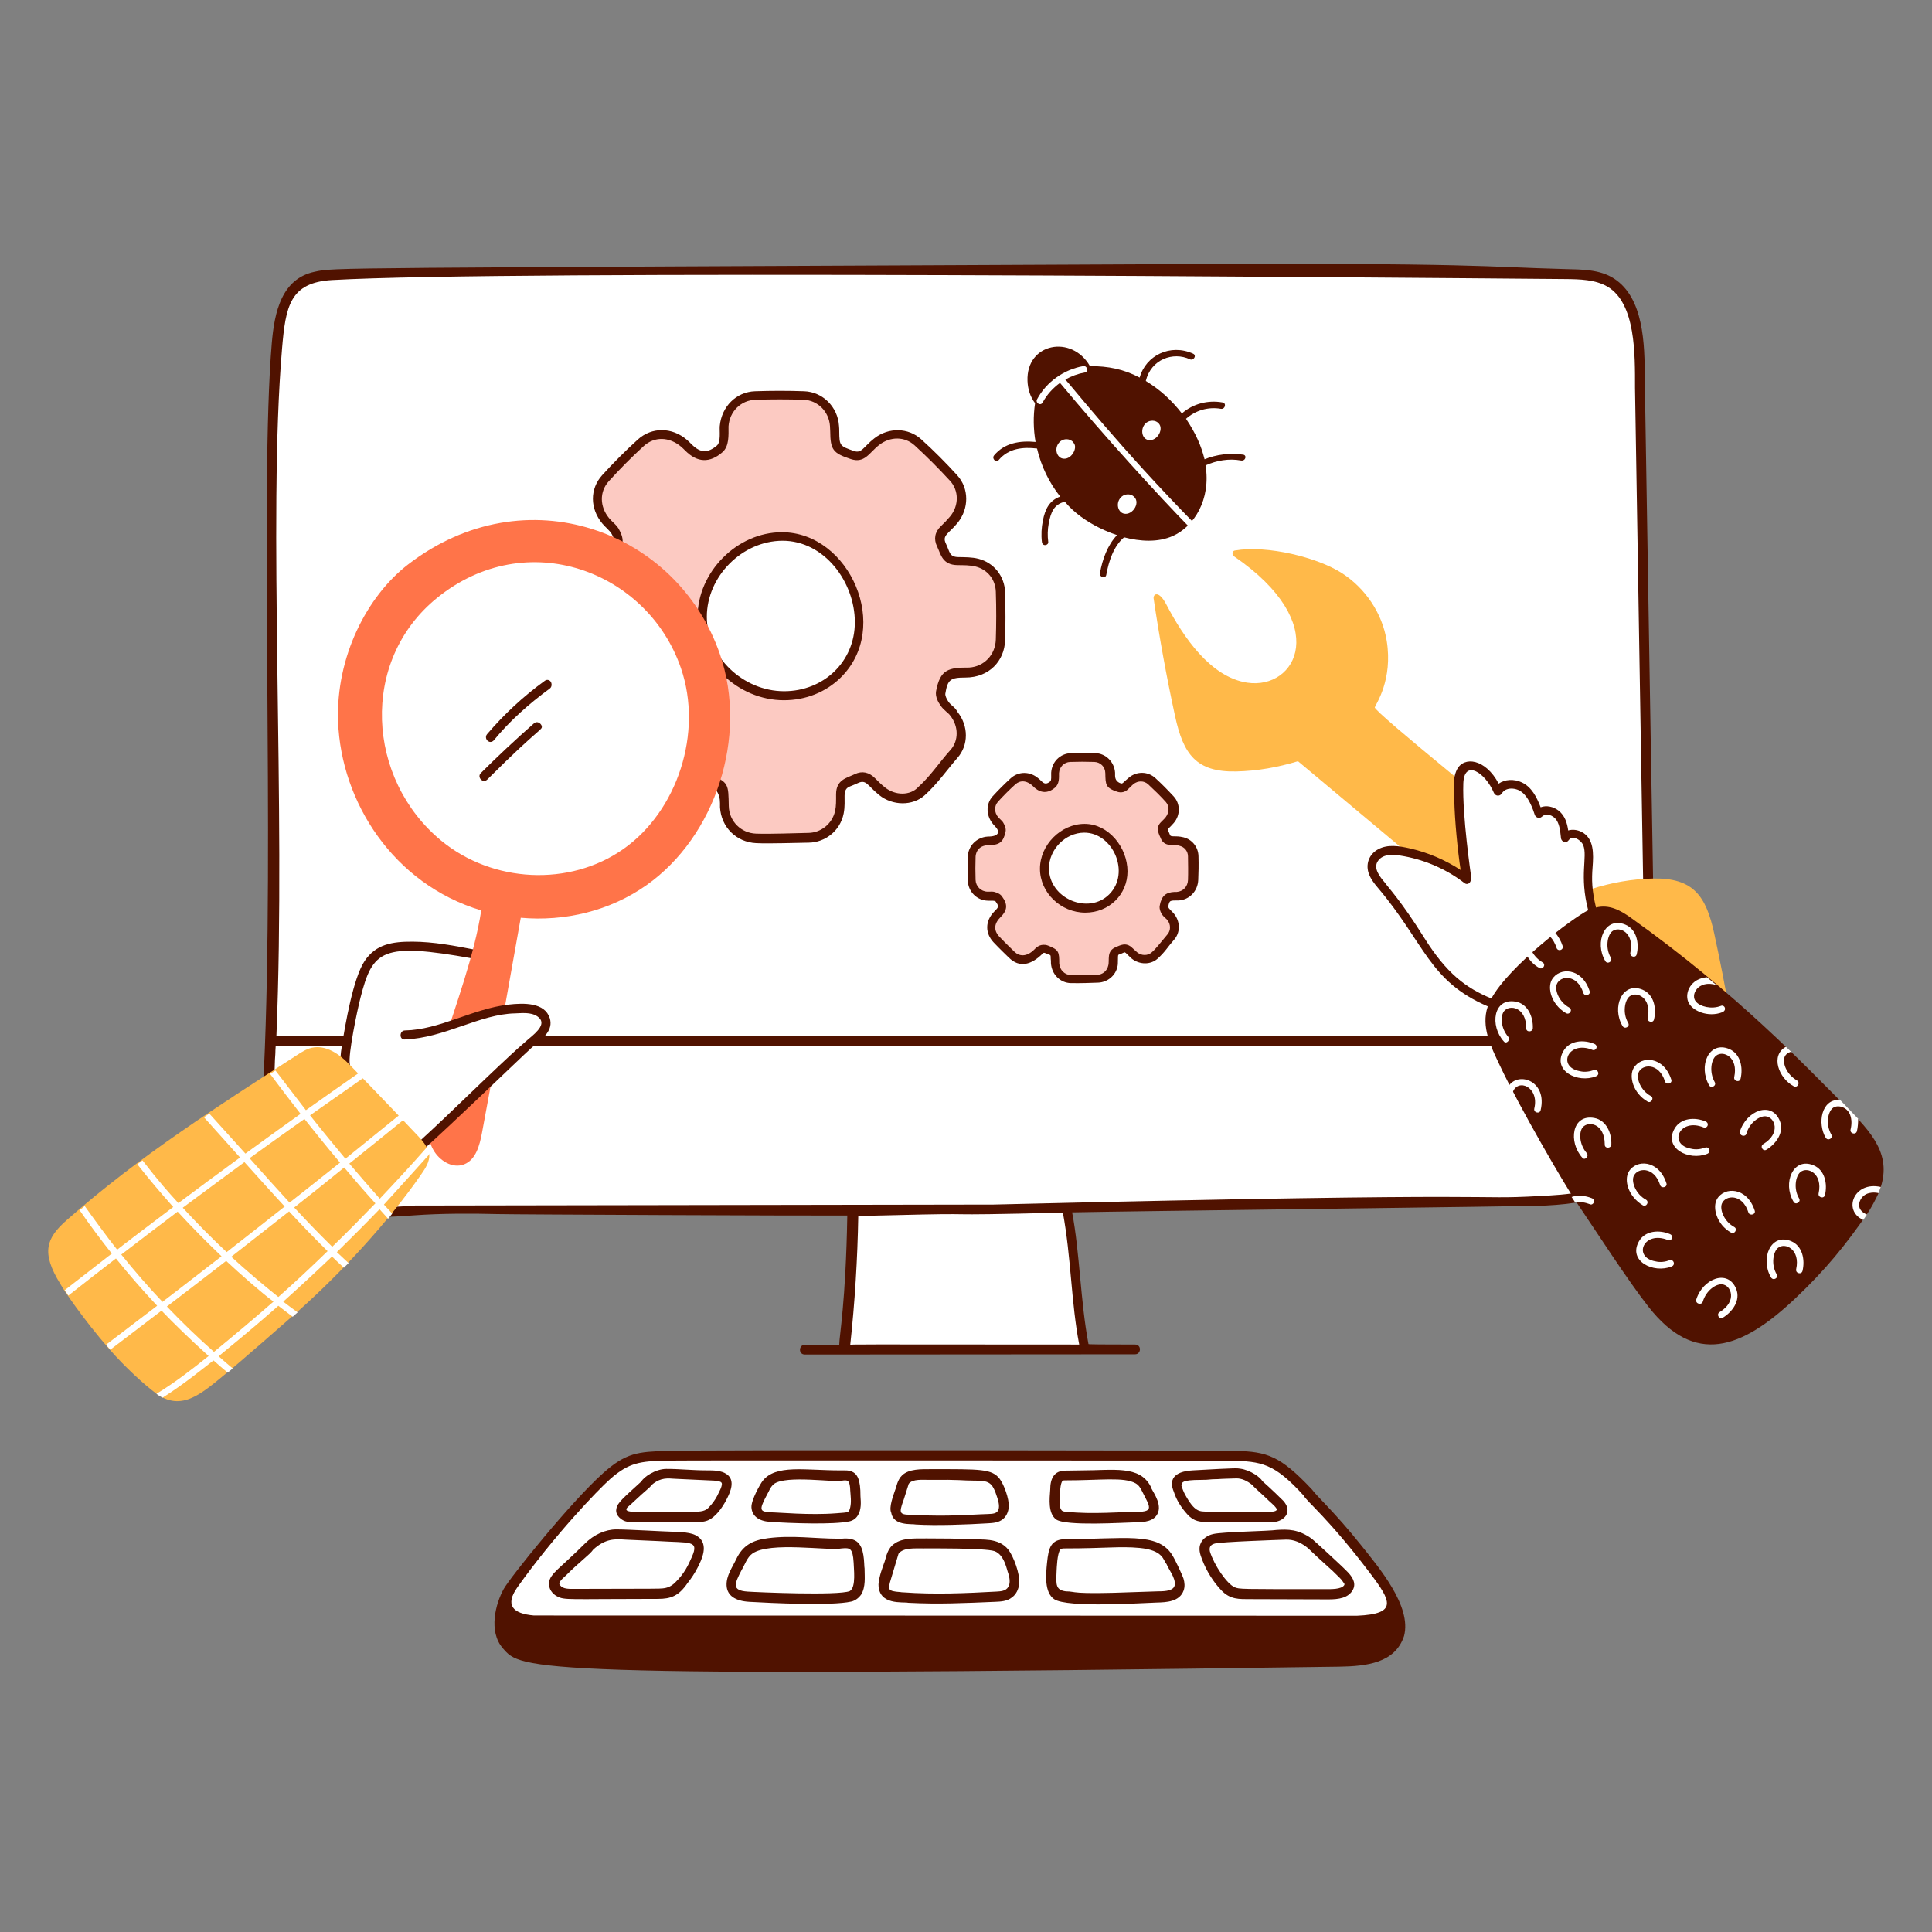 <svg xmlns="http://www.w3.org/2000/svg" fill="none" viewBox="0 0 400 400" id="Qr-Engineer--Streamline-Manchester.svg" height="400" width="400"><rect x="0" y="0" width="400" height="400" fill="#808080" stroke="none"/><desc>Qr Engineer Streamline Illustration: https://streamlinehq.com</desc><g id="qr-engineer--Work-qr-engineer"><g id="computer"><path id="vector" fill="#ffffff" d="m341.084 215.056 -284.162 -0.202c1.938 -46.58 -1.372 -108.744 1.212 -142.586 0.68 -8.902 1.834 -14.048 10.704 -14.592 28.816 -1.768 86.472 -1.014 115.524 -1.06 67.194 -0.11 106.538 -0.54 137.688 0.858 3.534 0.158 7.86 -0.172 11.008 1.666 6.898 4.028 5.742 17.318 5.856 25.346l2.172 130.57h-0.002Z" stroke-width="1"></path><path id="vector_2" fill="#ffffff" d="M223.744 279.158H175.576c0.1 -0.1 1.616 -19.344 1.768 -28.332 1.436 0 35.184 -0.366 42.968 -0.606 1.768 9.24 1.716 19.698 3.434 28.938h-0.002Z" stroke-width="1"></path><path id="vector_3" fill="#ffffff" d="M341.186 216.066c0.488 8.356 0.956 20.622 -5.604 27.114 -4.526 4.478 -11.822 4.55 -18.126 4.848 -11.564 0.546 -77.67 2.16 -118.022 2.438 -50.654 0.348 -107.552 -0.972 -111.46 -0.722 -5.604 0.358 -11.258 0.904 -16.814 0 -14.756 -2.404 -15.32 -15.438 -14.542 -30.346 0.056 -1.06 0.1 -2.12 0.1 -3.18l284.466 -0.152h0.002Z" stroke-width="1"></path><path id="vector_4" fill="#501200" d="M342.852 214.956c-0.134 -2.268 -2.322 -136.324 -2.322 -136.528 0 -7.296 -0.222 -16.782 -6.362 -20.752 -2.958 -1.912 -6.622 -1.876 -10.2 -1.97 -17.036 -0.442 -17.376 -1.314 -82.552 -1.01 -175.972 0.824 -172.018 0.664 -176.264 1.566 -6.868 1.458 -8.338 8.33 -8.886 14.844 -2.52 29.88 0.58 102.858 -1.616 150.312 -0.328 7.068 -0.37 14.448 2.726 20.954 5.124 10.768 18.634 9.946 28.476 9.24 5.34 -0.384 11.764 -0.398 17.116 -0.252 3.616 0.098 64.198 0.344 72.454 0.302 -0.306 17.972 -1.666 24.952 -1.666 26.76h-7.12c-1.298 0 -1.388 2.02 0 2.02l68.364 -0.05c1.298 0 1.388 -2.02 0 -2.02 -6.778 0 -9.644 -0.03 -9.644 -0.1 -1.668 -8.832 -1.806 -19.006 -3.382 -27.266 11.26 -0.252 94.468 -1.222 98.104 -1.414 11.62 -0.614 18.222 -2.942 21.66 -14.592 1.912 -6.48 1.504 -13.38 1.11 -20.044h0.004Zm-166.822 63.518c0.96 -8.836 1.514 -17.772 1.666 -26.76 2.07 0 4.19 -0.048 6.26 -0.1 23.26 -0.598 5.4 0.204 36.1 -0.556 1.704 9.126 1.712 18.672 3.382 27.316 -47.406 0 -47.41 -0.1 -47.41 0.102l0.002 -0.002Zm29.688 -29.082 -119.814 0.202c-10.942 0.798 -22.402 1.238 -26.862 -8.786 -3.53 -7.934 -2.12 -17.67 -2.12 -21.358 0.168 -2.344 0.034 -1.06 0.152 -2.828l283.708 -0.05c0.488 8.688 0.682 20.222 -5.504 26.406 -4.074 4.074 -10.95 4.344 -16.51 4.646 -15.848 0.86 -0.224 -0.964 -113.05 1.768ZM58.386 72.268c0.748 -8.808 1.576 -13.79 10.402 -14.288 37.374 -2.112 216.754 -0.528 255.282 -0.202 2.98 0.026 6.258 0.106 8.734 1.566 5.886 3.464 5.706 14.08 5.706 20.954 0 1.364 2.222 134.154 2.222 134.256l-283.506 -0.05c1.992 -48.14 -1.842 -106.832 1.162 -142.232l-0.002 -0.004Z" stroke-width="1"></path></g><g id="geer wheels"><path id="vector_5" fill="#fccac2" d="M247.222 177.29c-0.048 -1.464 -1.006 -2.688 -2.424 -3.03 -0.654 -0.158 -1.312 -0.152 -2.02 -0.152 -1.156 0 -1.294 -0.658 -1.716 -1.716 -0.302 -0.606 -0.152 -1.11 0.302 -1.566 2.202 -1.886 2.166 -3.984 0.96 -5.352 -1.16 -1.314 -2.434 -2.512 -3.736 -3.686 -1.222 -1.1 -2.978 -1.06 -4.292 -0.05 -0.404 0.354 -0.808 0.706 -1.162 1.11 -0.404 0.404 -0.86 0.462 -1.364 0.302 -1.924 -0.61 -1.818 -0.886 -1.818 -3.03 -0.1 -1.716 -1.462 -3.104 -3.18 -3.18 -1.666 -0.074 -3.382 -0.05 -5.05 0 -1.768 0.052 -3.058 1.416 -3.232 3.18 -0.052 0.524 0.174 1.758 -0.504 2.322 -1.128 0.938 -2.172 0.908 -3.232 -0.152 -1.754 -1.754 -3.694 -1.682 -4.998 -0.504 -1.274 1.148 -2.498 2.396 -3.636 3.686s-1.064 3.134 0.05 4.444c0.298 0.35 1.452 1.202 1.312 2.172 -0.354 1.666 -0.758 2.02 -2.524 2.02 -2.996 0 -3.704 2.198 -3.736 3.282 -0.048 1.616 -0.048 3.232 0 4.848 0.054 1.868 1.464 3.232 3.332 3.332 0.404 0 0.86 -0.058 1.262 0.05 0.356 0.096 0.812 0.248 1.01 0.504 1.19 1.546 0.734 2.104 -0.454 3.332 -1.49 1.54 -1.51 3.528 -0.05 5.05 1.014 1.056 2.064 2.128 3.13 3.13 1.612 1.516 3.85 1.398 5.654 -0.706 0.454 -0.454 0.906 -0.55 1.514 -0.302 1.66 0.672 1.716 0.706 1.716 2.474 0 2.166 1.382 3.63 3.282 3.686 1.616 0.048 3.838 0 5.504 -0.05 1.566 -0.048 2.828 -1.11 3.18 -2.626 0.276 -1.66 -0.302 -2.666 1.01 -3.18 0.944 -0.37 1.54 -0.924 2.374 0 0.354 0.354 0.704 0.71 1.06 1.01 1.152 0.97 2.964 1.044 4.09 0.05 1.396 -1.232 2.15 -2.494 3.382 -3.888 1.042 -1.178 0.944 -2.916 0 -4.14 -0.308 -0.4 -0.706 -0.606 -1.01 -1.06 -0.202 -0.302 -0.462 -0.808 -0.404 -1.162 0.272 -1.672 0.808 -2.07 2.474 -2.07h0.556c1.818 -0.152 3.13 -1.566 3.18 -3.382 0.252 -1.666 0.256 -3.332 0.202 -4.998l0.006 -0.002Zm-22.518 10.704c-4.494 0 -8.482 -3.736 -8.482 -8.18 0 -4.444 3.838 -8.33 8.28 -8.33 4.494 0 8.028 4.342 8.028 8.886 0 4.342 -3.434 7.624 -7.826 7.624Z" stroke-width="1"></path><path id="vector_6" fill="#fccac2" d="M207.182 122.708c-0.096 -2.928 -2.03 -5.312 -4.848 -6.058 -1.268 -0.336 -2.626 -0.302 -3.988 -0.354 -2.47 -0.092 -2.598 -1.592 -3.382 -3.332 -1.124 -2.49 1.016 -3.192 2.524 -5.252 2.12 -2.576 2.162 -6.202 -0.05 -8.634 -2.332 -2.566 -4.792 -5.054 -7.422 -7.422 -2.418 -2.176 -5.946 -2.156 -8.532 -0.152 -2.22 1.72 -2.808 3.49 -5.1 2.726 -3.332 -1.11 -3.61 -1.514 -3.636 -4.948 -0.034 -4.698 -3.072 -7.25 -6.362 -7.372 -3.332 -0.124 -6.716 -0.098 -10.048 0 -3.534 0.104 -6.192 2.826 -6.412 6.362 -0.07 1.14 0.344 3.596 -0.908 4.696 -2.26 1.984 -4.292 1.818 -6.412 -0.302 -0.302 -0.302 -0.658 -0.654 -0.96 -0.908 -2.686 -2.26 -6.362 -2.424 -8.936 -0.1 -2.576 2.322 -4.986 4.758 -7.27 7.322 -2.26 2.536 -2.18 6.218 0.05 8.836 0.364 0.428 2.994 2.534 2.626 4.342 -0.69 3.376 -1.566 4.04 -4.998 4.04 -4.648 0 -7.366 2.992 -7.472 6.614 -0.096 3.232 -0.094 6.462 0 9.644 0.108 3.686 2.928 6.404 6.664 6.614 0.858 0.048 1.718 -0.112 2.524 0.05 0.708 0.142 1.616 0.504 2.02 1.06 2.222 3.066 1.586 4.158 -0.858 6.664 -2.968 3.042 -2.98 7.02 -0.05 10.098 2.018 2.122 4.152 4.178 6.26 6.26 1.372 1.356 3.03 2.07 4.948 2.02 0.05 0.1 0.1 0.252 0.152 0.354 1.414 -0.656 2.824 -1.168 4.14 -1.918 1.828 -1.04 2.418 -3.608 5.1 -2.576 3.512 1.352 3.434 1.358 3.434 5.756 0.202 3.636 2.928 6.432 6.564 6.564 3.282 0.118 7.674 -0.048 10.956 -0.152 3.13 -0.098 5.66 -2.272 6.312 -5.252 0.632 -2.888 -0.698 -5.294 1.97 -6.312 1.716 -0.654 3.004 -1.842 4.796 -0.05 0.706 0.706 1.412 1.416 2.172 2.02 2.366 1.878 5.96 2.072 8.18 0.1 2.78 -2.47 4.292 -4.948 6.766 -7.726 2.07 -2.322 1.918 -5.856 -0.05 -8.28 -0.656 -0.808 -1.45 -1.22 -2.02 -2.07 -0.444 -0.664 -0.872 -1.568 -0.758 -2.272 0.642 -3.954 2.072 -4.14 6.008 -4.14 3.584 -0.252 6.284 -3.13 6.362 -6.716 0.07 -3.232 0.056 -6.564 -0.05 -9.846l-0.006 0.002ZM162.296 144.066c-8.936 0 -16.914 -7.422 -16.914 -16.308s7.674 -16.662 16.562 -16.662c8.936 0 16.032 8.684 16.006 17.722 -0.026 8.684 -6.918 15.248 -15.652 15.248h-0.002Z" stroke-width="1"></path><g id="group"><path id="vector_7" fill="#501200" d="M161.892 110.188c-9.29 0 -17.47 8.23 -17.47 17.57 0 9.19 8.33 17.218 17.874 17.218 4.574 0 8.68 -1.71 11.664 -4.594 10.748 -10.392 1.95 -30.194 -12.068 -30.194Zm15.096 18.632c0 8.206 -6.492 14.288 -14.642 14.288 -8.532 0 -16.006 -7.17 -16.006 -15.4 0 -8.382 7.322 -15.728 15.652 -15.754 8.668 -0.026 14.996 8.52 14.996 16.864v0.002Z" stroke-width="1"></path><path id="vector_8" fill="#501200" d="M196.328 145.228c-0.414 -0.6 -0.662 -1.264 -0.606 -1.616 0.47 -2.948 1.094 -3.332 4.14 -3.332 4.978 0 8.086 -3.486 8.23 -7.674 0.108 -3.13 0.104 -6.412 0 -9.998 -0.098 -3.332 -2.326 -6.1 -5.504 -6.918 -1.406 -0.362 -2.858 -0.322 -4.19 -0.354 -1.896 -0.046 -1.712 -1.05 -2.576 -2.828 -0.82 -1.688 0.644 -2.052 2.424 -4.242 2.422 -2.98 2.398 -7.142 -0.05 -9.846 -2.35 -2.596 -4.848 -5.098 -7.472 -7.472 -2.678 -2.422 -6.748 -2.502 -9.694 -0.202 -2.3 1.796 -2.61 3.198 -4.242 2.626 -2.922 -1.026 -3.004 -1.06 -3.03 -4.09 -0.002 -0.354 0 -0.706 -0.05 -1.11 -0.252 -3.938 -3.382 -7.036 -7.22 -7.17 -3.382 -0.118 -6.766 -0.116 -10.148 0 -3.938 0.134 -6.946 3.186 -7.322 7.22 -0.09 0.972 0.278 3.304 -0.606 4.04 -1.898 1.58 -3.382 1.566 -5.2 -0.252 -0.302 -0.302 -0.656 -0.656 -1.01 -0.96 -3.076 -2.63 -7.262 -2.666 -10.148 -0.05 -2.516 2.28 -5.018 4.78 -7.372 7.372 -2.596 2.858 -2.558 6.954 0.05 10.048 0.596 0.706 1.536 1.496 1.818 1.97 0.394 0.662 0.656 1.312 0.556 1.616 -0.556 2.878 -1.06 3.282 -4.09 3.282 -5.166 0 -8.268 3.438 -8.382 7.524 -0.09 3.232 -0.11 6.514 0 9.744 0.14 4.14 3.282 7.27 7.524 7.524 1.912 0 2.048 -0.036 2.424 0.05 0.704 0.164 1.262 0.454 1.464 0.706 1.666 2.374 1.632 3.096 -0.454 5.2 -3.806 3.84 -3.53 8.322 -0.354 11.664 2.388 2.512 4.476 4.476 6.26 6.26 1.414 1.414 3.08 2.172 4.998 2.272l0.302 0.706c1.32 -0.622 1.232 -0.594 2.07 -0.908 0.2 0 2.448 -1.08 3.03 -1.414 2.14 -1.23 2.314 -3.242 4.342 -2.424 1.914 0.772 2.828 2.07 2.828 4.09v0.858c0.252 4.14 3.386 7.218 7.472 7.422 2.792 0.138 8.254 -0.072 10.906 -0.1 3.292 -0.036 6.482 -2.342 7.22 -6.008 0.612 -3.04 -0.546 -4.95 1.364 -5.654 0.554 -0.204 1.11 -0.458 1.666 -0.706 1.676 -0.748 1.916 0.568 4.342 2.524 2.768 2.232 6.912 2.266 9.392 0.05 2.628 -2.348 4.708 -5.368 6.816 -7.776 2.284 -2.608 2.322 -6.564 0 -9.492 -0.644 -1.182 -1.232 -1.176 -1.918 -2.172Zm-13.078 17.824c-0.76 -0.602 -1.47 -1.306 -2.07 -1.918 -1.224 -1.25 -2.686 -1.586 -4.19 -0.858 -1.718 0.83 -3.888 1.134 -3.888 4.19 0 1.294 0.032 2.384 -0.202 3.434 -0.618 2.77 -3.036 4.506 -5.504 4.544 -3.182 0.05 -7.574 0.256 -10.856 0.152 -3.08 -0.098 -5.58 -2.522 -5.654 -5.706 -0.106 -4.456 0.088 -4.948 -4.04 -6.564 -0.45 -0.176 -0.882 -0.302 -1.514 -0.302 -1.744 0 -2.624 1.362 -3.03 1.666 -0.782 0.868 -1.394 1.576 -4.594 2.776l-0.05 -0.05h-0.656c-1.616 0 -3.024 -0.612 -4.242 -1.768 -1.94 -1.844 -4.464 -4.354 -6.26 -6.21 -2.512 -2.598 -2.71 -6.062 0.302 -9.088 2.746 -2.758 2.874 -4.44 0.656 -7.574 -0.606 -0.858 -1.87 -1.25 -2.576 -1.414 -0.754 -0.174 -1.63 -0.076 -2.726 -0.1 -3.234 -0.076 -5.656 -2.576 -5.756 -5.706 -0.102 -3.18 -0.102 -6.412 0 -9.594 0.1 -3.122 2.356 -5.728 6.564 -5.756 3.888 -0.026 5.188 -1.052 5.908 -4.796 0.214 -1.108 -0.454 -2.322 -0.808 -2.978 -0.606 -0.952 -1.262 -1.312 -1.97 -2.172 -1.936 -2.35 -2.016 -5.45 -0.05 -7.624 2.326 -2.572 4.74 -5.004 7.22 -7.27 2.216 -2.026 5.288 -1.954 7.726 0.1 0.302 0.254 0.606 0.556 0.908 0.858 2.474 2.474 5.056 2.582 7.674 0.302 1.416 -1.234 1.262 -3.468 1.262 -5.352 0.202 -3.08 2.574 -5.408 5.554 -5.504 3.332 -0.106 6.716 -0.108 9.998 0 2.878 0.094 5.252 2.424 5.454 5.454 0 0.354 0.048 0.706 0.05 1.01 0.026 3.888 0.558 4.588 4.242 5.806 2.918 0.966 3.786 -1.286 5.908 -2.928 2.3 -1.782 5.29 -1.754 7.322 0.1 2.56 2.338 4.996 4.8 7.322 7.322 1.866 2.022 1.892 5.17 0 7.422 -0.598 0.714 -1.268 1.406 -1.868 1.97 -1.276 1.198 -1.536 2.686 -0.808 4.19 0.804 1.666 1.068 3.844 4.242 3.888 1.24 0.016 2.56 -0.016 3.786 0.302 2.43 0.632 4.054 2.676 4.14 5.2 0.122 3.534 0.1 6.766 0 9.896 -0.102 3.18 -2.424 5.604 -5.504 5.806 -4.242 0 -6.022 0.318 -6.866 4.898 -0.204 1.11 0.454 2.322 0.908 2.928 0.636 1 1.628 1.534 2.02 2.12 1.768 2.222 1.77 5.204 0.05 7.12 -2.326 2.594 -4.038 5.286 -6.664 7.674 -1.666 1.818 -4.754 1.776 -6.866 0.102l-0.004 0.002Z" stroke-width="1"></path><path id="vector_9" fill="#501200" d="M248.13 177.238c-0.05 -1.868 -1.308 -3.45 -3.13 -3.888 -1.74 -0.418 -2.59 0.058 -2.776 -0.504 -0.288 -0.866 -0.63 -0.986 -0.252 -1.364 0.354 -0.354 0.714 -0.702 1.06 -1.11 1.39 -1.644 1.36 -3.984 -0.05 -5.504 -1.216 -1.31 -2.466 -2.584 -3.786 -3.786 -1.506 -1.372 -3.814 -1.448 -5.454 -0.1 -1.298 1.068 -1.272 1.31 -1.666 1.212 -0.808 -0.252 -1.212 -0.808 -1.212 -1.616v-0.606c-0.152 -2.222 -1.918 -3.958 -4.04 -4.04 -1.716 -0.066 -3.434 -0.064 -5.1 0 -2.222 0.084 -3.938 1.768 -4.09 4.04 0 0.814 0.056 1.558 -0.152 1.768 -1.26 1.092 -1.65 0.05 -2.524 -0.606 -1.716 -1.464 -4.096 -1.47 -5.706 0 -1.266 1.156 -2.532 2.418 -3.736 3.736 -1.476 1.618 -1.456 4.25 0.454 6.16 1.174 1.174 0.894 2.172 -1.464 2.172 -2.322 0.152 -4.054 1.918 -4.14 4.19 -0.062 1.616 -0.06 3.282 0 4.898 0.086 2.324 1.866 4.14 4.19 4.19 0.852 0.018 1.24 -0.066 1.566 0.152 0.706 1.01 0.71 1.114 -0.202 2.02 -2.068 2.054 -1.94 4.626 -0.202 6.462 1.46 1.542 2.49 2.49 3.13 3.13 2.266 2.266 4.752 1.458 7.018 -0.808 0.202 -0.202 0.304 -0.206 0.556 -0.1 1.462 0.606 0.976 0.132 1.162 1.616v0.454c0.152 2.322 1.918 4.116 4.19 4.14 2.306 0.026 4.008 -0.046 5.554 -0.1 1.968 -0.07 3.662 -1.458 4.04 -3.382 0.056 -0.286 0.1 -0.38 0.1 -1.97 0 -0.404 0.1 -0.454 0.302 -0.504 1.604 -0.534 0.61 -0.838 2.576 0.908 1.616 1.262 3.888 1.264 5.302 0 1.602 -1.432 2.14 -2.488 3.434 -3.938 1.31 -1.468 1.306 -3.732 0 -5.352 -0.622 -0.772 -1.088 -0.97 -1.212 -1.464 0.234 -1.4 0.344 -1.312 2.172 -1.312 2.272 -0.152 3.936 -1.97 4.04 -4.242 0.066 -1.466 0.102 -3.08 0.05 -4.948l-0.002 -0.004Zm-8.028 10.3c-0.12 0.69 0.24 1.796 1.212 2.576 0.152 0.1 0.252 0.252 0.354 0.354 0.758 0.908 0.744 2.16 0.05 2.978 -1.766 2.088 -2.372 2.976 -3.332 3.786 -0.766 0.646 -2.036 0.678 -2.928 -0.05 -0.36 -0.294 -0.706 -0.656 -1.01 -0.908 -1.322 -1.322 -2.588 -0.514 -3.382 -0.202 -2.074 0.814 -1.286 2.686 -1.616 3.838 -0.252 1.11 -1.16 1.876 -2.322 1.918 -1.616 0.06 -3.838 0.106 -5.402 0.05 -1.312 -0.046 -2.322 -1.06 -2.424 -2.424 0 -2.322 -0.046 -2.804 -2.322 -3.686 -0.448 -0.174 -0.738 -0.152 -0.96 -0.152 -1.006 0 -1.662 0.754 -1.868 0.96 -1.636 1.636 -3.172 1.422 -4.14 0.454 -0.77 -0.77 -1.514 -1.432 -3.13 -3.13 -0.364 -0.382 -1.768 -1.97 0.202 -3.938 1.514 -1.514 1.612 -2.672 0.354 -4.392 -0.406 -0.554 -1.06 -0.76 -1.566 -0.908 -0.392 -0.114 -0.684 -0.036 -1.414 -0.05 -1.364 -0.026 -2.428 -1.11 -2.474 -2.424 -0.056 -1.566 -0.056 -3.182 0 -4.796 0.008 -0.254 0.126 -2.424 2.828 -2.424 2.172 0 2.944 -0.714 3.382 -2.776 0.14 -0.658 -0.2 -1.364 -0.454 -1.818 -0.188 -0.334 -0.316 -0.418 -1.06 -1.162 -0.858 -1.01 -0.866 -2.33 -0.05 -3.232 1.15 -1.272 2.366 -2.482 3.584 -3.584 0.944 -0.856 2.338 -0.942 3.736 0.454 1.414 1.414 3.004 1.492 4.494 0.202 0.922 -0.798 0.808 -2.088 0.808 -2.978 0.1 -1.312 1.06 -2.278 2.322 -2.322 1.666 -0.058 3.332 -0.058 4.998 0 1.262 0.044 2.246 1.01 2.272 2.322 0.046 2.388 0.046 3.032 2.424 3.838 0.862 0.292 1.666 0.1 2.272 -0.504 0.538 -0.538 1.046 -0.996 1.11 -1.06 0.96 -0.758 2.218 -0.752 3.08 0.05 1.256 1.168 2.488 2.362 3.636 3.636 0.766 0.85 0.734 2.154 0 3.13 -0.928 1.234 -2.452 1.558 -1.11 4.242 0.782 2.188 2.844 1.288 3.988 1.716 1.01 0.252 1.702 1.11 1.716 2.172 0.026 1.768 0.054 3.382 0 4.898 -0.048 1.364 -1.01 2.374 -2.322 2.474h-0.504c-1.768 0.1 -2.668 0.8 -3.03 2.878l-0.002 -0.006Z" stroke-width="1"></path><path id="vector_10" fill="#501200" d="M224.552 170.574c-4.898 0 -9.24 4.342 -9.24 9.29 0 4.948 4.292 9.088 9.392 9.088 4.946 0 8.734 -3.77 8.734 -8.532 0 -4.968 -3.918 -9.846 -8.886 -9.846Zm-0.1 1.818c5.954 -0.038 9.658 8.316 5.2 12.774 -4.304 4.304 -12.432 0.878 -12.472 -5.352 -0.026 -3.938 3.382 -7.396 7.27 -7.422h0.002Z" stroke-width="1"></path></g></g><g id="bug"><path id="vector_11" fill="#501200" d="M257.37 94.13c-2.736 -0.388 -5.504 -0.05 -7.978 0.96 -0.678 -2.714 -1.742 -5.24 -3.838 -8.382 1.918 -1.716 4.546 -2.534 7.22 -2.07 0.858 0.148 1.212 -1.158 0.354 -1.312 -3.01 -0.542 -6.116 0.246 -8.432 2.272 -2.07 -2.676 -4.594 -4.998 -7.472 -6.716 1.088 -4.506 5.65 -6.12 9.138 -4.494 0.758 0.352 1.46 -0.796 0.656 -1.162 -4.726 -2.146 -9.814 0.388 -11.058 4.948 -3.348 -1.762 -6.546 -2.374 -10.3 -2.374 -3.756 -6.572 -13.238 -4.796 -12.926 3.08 0.066 1.666 0.556 3.282 1.566 4.594 -0.404 2.676 -0.354 5.402 0.1 8.028 -3.18 -0.302 -6.398 0.164 -8.584 2.776 -0.552 0.66 0.406 1.618 0.96 0.96 2.028 -2.416 4.998 -2.726 7.928 -2.374 0.858 3.636 2.474 7.018 4.796 9.946 -2.24 0.8 -3.114 2.592 -3.584 4.948 -0.292 1.466 -0.382 2.982 -0.202 4.444 0.128 1.036 1.404 0.694 1.312 0 -0.166 -1.26 -0.14 -2.572 0.1 -3.838 0.442 -2.312 1.062 -3.926 3.332 -4.494 4.078 4.894 10.604 6.816 10.806 6.918 -1.97 2.07 -3.032 5.048 -3.534 7.876 -0.152 0.858 1.16 1.212 1.312 0.354 0.498 -2.778 1.514 -5.958 3.686 -7.776 3.332 0.858 7.02 1.112 10.148 -0.302 4.31 -1.95 7.872 -7.482 6.716 -14.592 2.272 -1.01 4.856 -1.47 7.322 -1.01 0.964 0.18 1.31 -1.09 0.454 -1.212l0.002 0.004Z" stroke-width="1"></path><path id="vector_12" fill="#ffffff" d="M247.576 108.672c-15.628 -15.896 -25.88 -28.96 -27.012 -30.092 1.262 -0.708 2.624 -1.214 4.04 -1.464 0.858 -0.152 0.504 -1.464 -0.352 -1.312 -3.99 0.706 -7.626 3.28 -9.542 6.868 -0.404 0.756 0.738 1.454 1.162 0.656 0.86 -1.62 2.144 -3 3.588 -4.056 9.216 11.08 19.96 22.884 27.21 30.31 0.556 0.656 1.51 -0.298 0.91 -0.91h-0.004Z" stroke-width="1"></path><path id="vector_13" fill="#ffffff" d="M221.774 91.202c-0.748 -0.448 -1.824 -0.328 -2.474 0.404 -1.078 1.212 -0.554 3.072 0.706 3.332 1.648 0.342 2.954 -1.81 2.474 -2.928 -0.202 -0.354 -0.404 -0.658 -0.708 -0.808h0.002Z" stroke-width="1"></path><path id="vector_14" fill="#ffffff" d="M234.498 102.614c-0.668 -0.424 -1.788 -0.368 -2.474 0.404 -1.078 1.21 -0.554 3.072 0.708 3.332 1.838 0.38 3.652 -2.542 1.766 -3.736Z" stroke-width="1"></path><path id="vector_15" fill="#ffffff" d="M237.73 91.102c1.894 0.392 3.584 -2.618 1.818 -3.736 -0.668 -0.424 -1.788 -0.368 -2.474 0.404 -1 1.124 -0.678 3.056 0.656 3.332Z" stroke-width="1"></path></g><g id="arm2"><path id="vector_16" fill="#ffb949" d="M354.92 193.296c-1.696 -7.78 -4.304 -11.574 -12.674 -11.41 -4.342 0.084 -8.634 0.858 -12.774 2.172 -16.384 -13.698 -45.128 -36.768 -44.836 -37.616 0.242 -0.702 3.758 -5.694 2.474 -13.734 -0.918 -5.754 -4.444 -10.956 -9.34 -14.086 -4.98 -3.184 -15.324 -5.812 -22.116 -4.646 -0.606 0.104 -0.606 0.96 -0.152 1.212 20.38 13.958 12.908 27.678 2.726 26.154 -7.588 -1.136 -13.21 -9.408 -16.762 -16.208 -1.546 -2.958 -2.702 -2.18 -2.626 -1.262 1.212 8.18 2.684 16.306 4.444 24.388 1.716 7.884 4.334 11.64 12.674 11.462 4.342 -0.094 8.634 -0.858 12.774 -2.12l44.936 37.616s-2.202 3.3 -2.676 8.432c-0.728 7.868 3.228 15.266 9.542 19.288 4.858 3.094 15.282 5.866 22.216 4.594 0.604 -0.11 0.606 -0.96 0.152 -1.212 -4.218 -2.812 -7.936 -6.5 -9.946 -9.34 -6.494 -9.178 -1.386 -18.048 7.22 -16.762 4.228 0.632 8.084 3.578 10.754 6.918 0.1 0.1 0.202 0.202 0.252 0.354 2.752 3.21 5.79 9.062 6.008 9.392 0.782 1.566 2.544 2.938 2.066 -0.072 -0.488 -3.076 -1.684 -11.332 -4.338 -23.506l0.002 -0.008Z" stroke-width="1"></path><path id="vector_17" fill="#ffffff" d="M324.474 173.906c-0.362 0.55 -1.104 0.302 -1.162 -0.302 -0.134 -1.416 -0.302 -3.13 -1.312 -4.19 -0.808 -0.758 -2.24 -1.228 -3.08 -0.304 -0.362 0.398 -0.912 0.204 -1.06 -0.252 -0.614 -1.866 -1.364 -4.09 -3.13 -5.15 -1.262 -0.756 -3.286 -0.81 -4.14 0.606 -0.304 0.504 -0.956 0.352 -1.162 -0.152 -1.89 -4.626 -6.666 -7.152 -6.816 -1.818 -0.082 2.936 0.344 11.746 1.616 19.742 0.102 0.456 -0.41 1.07 -0.908 0.708 -3.734 -2.712 -7.978 -4.746 -12.522 -5.604 -1.87 -0.354 -4.506 -0.766 -5.756 1.06 -1.274 1.86 0.754 3.94 1.868 5.302 7.97 9.73 9.196 15.064 15.602 20.044 1.42 1.104 6.262 4.292 11.866 4.998 4.07 -3.018 13.692 -10.926 17.044 -13.44 -4.64 -9.612 -2.436 -17.366 -3.512 -20.086 -0.458 -1.16 -2.496 -2.59 -3.434 -1.162h-0.002Z" stroke-width="1"></path><path id="vector_18" fill="#501200" d="M381.882 228.79c-8.032 -8.032 -22.302 -23.166 -44.23 -38.776 -2.272 -1.618 -4.514 -2.798 -7.22 -2.12 -0.87 -3.676 -0.904 -5.76 -0.706 -8.33 0.214 -2.774 0.328 -5.998 -2.272 -7.322 -0.906 -0.462 -1.918 -0.556 -2.776 -0.302 -0.202 -1.464 -0.646 -3.044 -1.97 -4.09 -1.102 -0.87 -2.576 -1.162 -3.736 -0.706 -0.808 -2.12 -1.866 -4.196 -3.888 -5.15 -1.614 -0.762 -3.534 -0.656 -4.796 0.252 -2.76 -5.214 -7.226 -5.698 -8.634 -2.928 -1.006 1.98 -0.59 4.5 -0.556 6.312 0.082 4.224 0.702 10.564 1.312 14.49 -3.18 -2.07 -6.77 -3.614 -10.402 -4.444 -2.376 -0.542 -4.696 -0.908 -6.664 0.152s-2.704 3.222 -1.868 5.252c0.414 1.006 1.068 1.862 1.716 2.626 9.854 11.596 10.566 19.356 22.822 24.64v0.05c-1.412 4.236 0.67 8.29 2.474 12.118 4.186 8.878 13.348 24.628 15.754 28.174 4.12 6.074 10.768 16.414 15.096 21.914 9.59 12.184 19.174 8.78 30.346 -1.768 6.356 -6.002 10.512 -11.176 14.996 -17.672 0.556 -0.806 1.826 -3.054 2.374 -4.444 2.938 -7.468 -1.472 -12.226 -7.17 -17.924l-0.002 -0.004Zm-73.11 -22.064c-5.29 -2.196 -9.286 -5.182 -13.936 -12.622 -4.718 -7.552 -7.434 -10.368 -8.028 -11.26 -1.11 -1.312 -2.58 -3.084 -1.514 -4.594 1.106 -1.568 3.284 -1.376 5.504 -0.96 4.448 0.834 8.776 2.724 12.42 5.554 0.546 0.424 1.486 0.136 1.346 -1.464 -0.02 -0.232 -1.832 -12.484 -1.6 -19.186 0.176 -5.09 4.548 -2.252 6.312 1.918 0.15 0.354 0.454 0.606 0.858 0.606 0.966 0 0.624 -0.974 2.07 -1.364 0.756 -0.204 1.766 -0.048 2.524 0.404 1.786 1.066 2.688 3.924 3.03 4.948 0.1 0.302 0.404 0.556 0.706 0.606 0.83 0.138 0.782 -0.656 1.818 -0.656 0.556 0 1.218 0.296 1.666 0.758 0.922 0.946 1.06 2.524 1.212 3.888 0 0.552 0.316 0.906 0.706 1.01 1.006 0.27 0.812 -0.994 1.97 -0.858 0.808 0.096 1.722 0.908 1.97 1.566 0.912 2.424 -0.864 6.25 1.01 13.43 -3.308 1.654 -16.386 11.572 -20.044 18.278v-0.002Z" stroke-width="1"></path><path id="vector_19" fill="#ffffff" d="M333.512 198.294c-1.21 -2.036 -0.716 -4.642 0.252 -5.454 1.48 -1.238 4.682 0.284 3.786 4.392 -0.188 0.862 1.108 1.21 1.312 0.354 0.546 -2.274 0.01 -5.176 -2.374 -6.16 -4.244 -1.752 -6.438 3.694 -4.14 7.524 0.404 0.808 1.612 0.102 1.162 -0.656h0.002Z" stroke-width="1"></path><path id="vector_20" fill="#ffffff" d="M367.844 263.83c-1.21 -2.036 -0.716 -4.642 0.252 -5.454 1.48 -1.238 4.682 0.284 3.786 4.392 -0.188 0.862 1.108 1.21 1.312 0.354 0.546 -2.274 0.01 -5.176 -2.374 -6.16 -4.244 -1.752 -6.438 3.694 -4.14 7.524 0.454 0.758 1.612 0.102 1.162 -0.656h0.002Z" stroke-width="1"></path><path id="vector_21" fill="#ffffff" d="M355.02 224.044c-1.19 -2.124 -0.73 -4.63 0.252 -5.454 1.48 -1.238 4.682 0.284 3.786 4.392 -0.188 0.862 1.108 1.21 1.312 0.354 0.546 -2.274 0.01 -5.176 -2.374 -6.16 -4.156 -1.716 -6.448 3.448 -4.14 7.524 0.422 0.746 1.58 0.092 1.162 -0.656h0.002Z" stroke-width="1"></path><path id="vector_22" fill="#ffffff" d="M384.456 234.192c-0.208 0.856 -1.526 0.502 -1.312 -0.354 0.24 -0.962 0.266 -2.076 -0.1 -3.03 -0.676 -1.758 -2.736 -2.154 -3.636 -1.364 -1.026 0.9 -1.418 3.436 -0.252 5.454 0.442 0.764 -0.706 1.414 -1.162 0.656 -1.742 -2.904 -0.958 -8.108 2.978 -7.826 0 0 2.744 2.84 3.736 3.888 0 0.858 -0.056 1.766 -0.252 2.576Z" stroke-width="1"></path><path id="vector_23" fill="#ffffff" d="M330.078 221.52c-0.964 0.338 -1.97 0.504 -2.978 0.252 -4.804 -0.848 -2.45 -6.494 2.626 -4.392 0.356 0.148 0.758 -0.152 0.808 -0.454 0.1 -0.404 -0.152 -0.706 -0.454 -0.808 -2.172 -0.908 -5.118 -0.768 -6.412 1.514 -2.302 4.064 2.986 6.71 6.766 5.2 0.966 -0.386 0.276 -1.534 -0.354 -1.312h-0.002Z" stroke-width="1"></path><path id="vector_24" fill="#ffffff" d="M345.73 260.902c-0.96 0.354 -1.97 0.504 -2.978 0.252 -4.804 -0.848 -2.45 -6.494 2.626 -4.392 0.356 0.148 0.758 -0.152 0.808 -0.454 0.1 -0.404 -0.152 -0.706 -0.454 -0.808 -2.172 -0.908 -5.118 -0.768 -6.412 1.514 -2.302 4.064 2.986 6.71 6.766 5.2 0.898 -0.358 0.396 -1.526 -0.354 -1.312h-0.002Z" stroke-width="1"></path><path id="vector_25" fill="#ffffff" d="M326.14 248.986c-0.252 -0.404 -0.504 -0.808 -0.758 -1.162 1.312 -0.454 2.888 -0.278 4.19 0.252 1.006 0.41 0.208 1.544 -0.354 1.262 -0.96 -0.354 -2.02 -0.606 -3.08 -0.354l0.002 0.002Z" stroke-width="1"></path><path id="vector_26" fill="#ffffff" d="M355.374 203.948c-3.838 -1.2 -5.534 2.142 -4.19 3.484 0.768 0.92 3.126 1.614 5.15 0.808 0.672 -0.268 1.296 0.816 0.302 1.312 -2.986 1.194 -6.384 -0.274 -7.12 -2.172 -0.752 -1.94 0.626 -4.816 3.888 -5.05l1.97 1.616v0.002Z" stroke-width="1"></path><path id="vector_27" fill="#ffffff" d="M389.404 245.756c-0.152 0.404 -0.302 0.858 -0.454 1.262 -0.656 -0.152 -1.314 -0.152 -1.97 0 -1.714 0.4 -2.498 2.284 -1.818 3.382 0.31 0.5 0.808 0.808 1.364 1.06 -0.252 0.404 -0.504 0.758 -0.758 1.11 -4.336 -1.928 -1.906 -8.096 3.636 -6.816v0.002Z" stroke-width="1"></path><path id="vector_28" fill="#ffffff" d="M361.584 234.698c0.594 -2.182 2.632 -3.662 3.938 -3.584 1.958 0.116 3.27 3.5 -0.454 5.756 -0.756 0.458 -0.062 1.598 0.656 1.162 1.99 -1.21 3.732 -3.584 2.776 -5.958 -1.688 -4.2 -6.934 -2.156 -8.28 2.222 -0.152 0.858 1.144 1.208 1.364 0.404v-0.002Z" stroke-width="1"></path><path id="vector_29" fill="#ffffff" d="M352.546 269.486c0.708 -2.332 2.682 -3.66 3.938 -3.584 1.958 0.116 3.27 3.5 -0.454 5.756 -0.756 0.458 -0.062 1.598 0.656 1.162 1.99 -1.21 3.732 -3.584 2.776 -5.958 -1.688 -4.2 -6.934 -2.156 -8.28 2.222 -0.202 0.858 1.118 1.214 1.364 0.404v-0.002Z" stroke-width="1"></path><path id="vector_30" fill="#ffffff" d="M353.102 237.576c-0.96 0.354 -1.97 0.504 -2.978 0.252 -4.804 -0.848 -2.45 -6.494 2.626 -4.392 0.356 0.148 0.758 -0.152 0.808 -0.454 0.1 -0.404 -0.152 -0.706 -0.454 -0.808 -2.172 -0.908 -5.118 -0.768 -6.412 1.514 -2.302 4.064 2.986 6.71 6.766 5.2 0.898 -0.358 0.396 -1.526 -0.354 -1.312h-0.002Z" stroke-width="1"></path><path id="vector_31" fill="#ffffff" d="M337.096 211.774c-1.21 -2.036 -0.716 -4.642 0.252 -5.454 1.48 -1.238 4.682 0.284 3.786 4.392 -0.188 0.862 1.108 1.21 1.312 0.354 0.546 -2.274 0.01 -5.176 -2.374 -6.16 -4.244 -1.752 -6.438 3.694 -4.14 7.524 0.454 0.758 1.612 0.102 1.162 -0.656h0.002Z" stroke-width="1"></path><path id="vector_32" fill="#ffffff" d="M372.49 248.128c-1.21 -2.036 -0.716 -4.642 0.252 -5.454 1.48 -1.238 4.682 0.284 3.786 4.392 -0.188 0.862 1.108 1.21 1.312 0.354 0.546 -2.274 0.01 -5.176 -2.374 -6.16 -4.244 -1.752 -6.438 3.694 -4.14 7.524 0.404 0.808 1.612 0.102 1.162 -0.656h0.002Z" stroke-width="1"></path><path id="vector_33" fill="#ffffff" d="M318.97 229.85c-0.204 0.858 -1.52 0.504 -1.312 -0.354 1.084 -4.466 -3.462 -6.376 -4.494 -3.282 -0.252 -0.504 -0.504 -0.96 -0.758 -1.464 2.11 -2.956 7.982 -0.882 6.564 5.1Z" stroke-width="1"></path><path id="vector_34" fill="#ffffff" d="M324.878 208.594c-2.128 -1.162 -3.018 -3.608 -2.576 -4.796 0.7 -1.876 4.27 -2.16 5.504 1.768 0.254 0.808 1.57 0.452 1.312 -0.354 -1.568 -4.912 -6.314 -5.04 -7.826 -2.374 -0.95 1.678 -0.168 5.084 2.928 6.918 0.76 0.45 1.47 -0.718 0.656 -1.162h0.002Z" stroke-width="1"></path><path id="vector_35" fill="#ffffff" d="M341.792 226.922c-2.062 -1.096 -3.034 -3.568 -2.576 -4.796 0.7 -1.876 4.27 -2.16 5.504 1.768 0.254 0.808 1.57 0.452 1.312 -0.354 -1.568 -4.912 -6.314 -5.04 -7.826 -2.374 -0.968 1.706 -0.116 5.16 2.928 6.918 0.706 0.408 1.414 -0.758 0.656 -1.162h0.002Z" stroke-width="1"></path><path id="vector_36" fill="#ffffff" d="M359.06 254.036c-2.062 -1.096 -3.034 -3.568 -2.576 -4.796 0.7 -1.876 4.27 -2.16 5.504 1.768 0.254 0.808 1.57 0.452 1.312 -0.354 -1.568 -4.912 -6.314 -5.04 -7.826 -2.374 -0.984 1.738 -0.05 5.254 2.928 6.918 0.75 0.418 1.414 -0.758 0.656 -1.162h0.002Z" stroke-width="1"></path><path id="vector_37" fill="#ffffff" d="M340.782 248.38c-2.058 -1.09 -3.034 -3.566 -2.576 -4.796 0.7 -1.876 4.27 -2.16 5.504 1.768 0.254 0.808 1.57 0.452 1.312 -0.354 -1.568 -4.912 -6.314 -5.04 -7.826 -2.374 -0.976 1.722 -0.142 5.036 2.928 6.918 0.716 0.438 1.414 -0.706 0.656 -1.162h0.002Z" stroke-width="1"></path><path id="vector_38" fill="#ffffff" d="M371.38 224.902c-3.112 -1.672 -4.908 -6.384 -1.616 -8.18 0.354 0.354 0.706 0.656 1.06 1.01 -0.606 0.202 -1.162 0.556 -1.364 1.162 -0.416 1.246 0.388 3.496 2.576 4.796 0.76 0.452 0.1 1.618 -0.656 1.212Z" stroke-width="1"></path><g id="group_2"><path id="vector_39" fill="#ffffff" d="M318.718 200.414c-1.114 -0.6 -2.07 -1.566 -2.676 -2.726 0.354 -0.252 0.706 -0.556 1.11 -0.808 0.174 0.52 1.014 1.696 2.222 2.374 0.748 0.42 0.1 1.568 -0.656 1.162v-0.002Z" stroke-width="1"></path><path id="vector_40" fill="#ffffff" d="M322.252 196.224c-0.246 -0.81 -0.738 -1.76 -1.394 -2.366 0.128 -0.086 0.936 -0.716 1.06 -0.808 0.706 0.758 1.286 1.814 1.596 2.77 0.296 0.912 -1.002 1.26 -1.262 0.404Z" stroke-width="1"></path></g><path id="vector_41" fill="#ffffff" d="M312.254 214.652c-1.6 -1.868 -1.61 -4.354 -0.858 -5.302 1.136 -1.43 4.594 -0.884 4.594 3.534 -0.05 0.858 1.328 0.86 1.364 0 0.094 -2.322 -1.01 -5.046 -3.534 -5.504 -4.694 -0.85 -5.392 5.02 -2.474 8.23 0.504 0.656 1.468 -0.306 0.908 -0.96v0.002Z" stroke-width="1"></path><path id="vector_42" fill="#ffffff" d="M328.512 238.736c-1.6 -1.868 -1.61 -4.354 -0.858 -5.302 1.136 -1.43 4.594 -0.884 4.594 3.534 -0.05 0.858 1.328 0.86 1.364 0 0.094 -2.322 -1.01 -5.046 -3.534 -5.504 -4.694 -0.85 -5.392 5.02 -2.474 8.23 0.504 0.656 1.468 -0.306 0.908 -0.96v0.002Z" stroke-width="1"></path></g><g id="arm1"><path id="vector_43" fill="#ffffff" d="M111.856 183.246c19.213 0 34.788 -15.688 34.788 -35.04 0 -19.352 -15.575 -35.04 -34.788 -35.04 -19.213 0 -34.788 15.688 -34.788 35.04 0 19.352 15.575 35.04 34.788 35.04Z" stroke-width="1"></path><path id="vector_44" fill="#ffffff" d="M97.92 215.662c-2.86 6.17 -14.812 11.546 -21.106 17.722 -3.826 -11.052 -5.77 -11.1 -5.402 -14.49 0.554 -5.106 1.688 -10.798 3.232 -15.702 0.666 -2.118 1.66 -4.3 3.484 -5.604 4.234 -3.032 14.914 -0.912 19.944 0.05 0 0 0.62 16.362 -0.152 18.026v-0.002Z" stroke-width="1"></path><path id="vector_45" fill="#501200" d="M100.964 196.24c-3.108 16.702 -3.116 17.432 -3.952 19.12 -2.826 5.712 -13.506 10.616 -19.742 16.258 -1.684 -4.714 -2.788 -6.608 -3.636 -8.432 -0.518 -0.972 -1.002 -1.796 -1.212 -2.878 -0.38 -1.964 1.546 -11.162 2.222 -13.784 2.518 -9.784 4.35 -11.474 23.226 -8.078 1.19 0.214 1.71 -1.572 0.454 -1.818 -4.188 -0.822 -8.532 -1.64 -12.876 -1.666 -4.2 -0.024 -7.604 0.504 -9.946 3.988 -2.4 3.57 -4.016 13.206 -4.696 17.42 -0.654 4.044 -0.376 4.932 1.514 8.482 3.814 7.166 3.1 9.442 4.544 9.442 0.964 0 -0.212 -0.378 9.644 -7.068 13.4 -9.098 12.526 -10.688 14.036 -17.924 0.106 -0.504 2.474 -13.026 2.474 -13.026 -0.096 -1.26 -1.694 -1.98 -2.056 -0.034l0.002 -0.002Z" stroke-width="1"></path><path id="vector_46" fill="#ff7449" d="M149.068 135.482c-8.804 -25.672 -40.318 -37.364 -64.628 -18.58 -8.444 6.524 -14.938 19.082 -14.44 32.516 0.616 16.628 11.436 33.62 29.638 39.08 -2.872 18.596 -15.134 40.236 -9.946 49.532 1.266 2.27 3.988 3.988 6.412 3.03 2.424 -0.958 3.2 -3.934 3.686 -6.514 2.79 -14.824 5.352 -29.688 8.028 -44.532 9.138 0.808 18.456 -1.398 26.054 -6.766 14.244 -10.062 21.052 -30.698 15.198 -47.764l-0.002 -0.002Zm-19.994 40.292c-11.166 7.864 -27.114 7.018 -37.716 -1.716 -15.456 -12.734 -16.96 -37.186 -0.908 -50.238 18.58 -15.11 43.644 -5.602 50.542 14.542 4.568 13.338 -0.716 29.526 -11.916 37.414l-0.002 -0.002Z" stroke-width="1"></path><path id="vector_47" fill="#ffffff" d="M76.614 246.108c8.684 -6.16 26.156 -24.082 34.232 -31.052 1.112 -0.958 2.356 -2.168 2.172 -3.584 -0.24 -1.848 -2.28 -2.52 -4.14 -2.626 -8.584 -0.492 -16.46 5.15 -24.992 5.454l-7.27 31.81 -0.002 -0.002Z" stroke-width="1"></path><g id="group_3"><path id="vector_48" fill="#501200" d="M114.028 141.138c-0.302 -0.404 -0.802 -0.498 -1.212 -0.202 -4.438 3.208 -8.45 6.936 -11.966 11.058 -0.756 0.886 0.45 2.226 1.364 1.312 3.382 -4.14 7.35 -7.614 11.612 -10.754 0.464 -0.342 0.454 -1.01 0.202 -1.414Z" stroke-width="1"></path><path id="vector_49" fill="#501200" d="M110.544 149.772c-3.786 3.332 -7.472 6.766 -11.008 10.3 -0.824 0.824 0.446 2.23 1.364 1.312 11.182 -11.182 11.422 -10.128 11.26 -11.108 -0.264 -0.662 -1.084 -1.036 -1.616 -0.504Z" stroke-width="1"></path></g><path id="vector_50" fill="#501200" d="M113.826 210.816c-1.018 -3.28 -5.354 -3.192 -8.532 -2.828 -7.442 0.852 -14.272 5.218 -21.458 5.352 -1.182 0.022 -1.222 1.98 0 1.868 8.186 -0.3 15.54 -5.272 22.822 -5.402 1.234 -0.022 3.236 -0.336 4.646 0.656 1.934 1.362 -0.032 3.142 -1.868 4.646 -0.548 0.55 -1.214 0.768 -12.724 11.866 -4.926 4.75 -15.09 14.534 -20.6 18.328 -0.722 0.498 -0.36 1.496 0.152 1.666 2.03 1.016 31.912 -28.596 34.486 -30.648 1.714 -1.366 3.832 -3.078 3.08 -5.504h-0.004Z" stroke-width="1"></path><path id="vector_51" fill="#ffb949" d="M88.882 238.99c0.1 1.514 -0.798 2.884 -1.666 4.14 -6.9 9.974 -16.588 20.416 -25.65 28.476 -1.05 0.934 -13.322 11.686 -14.49 12.522 -5.158 4.248 -9.402 8.324 -14.794 4.342 -2.322 -1.714 -6.322 -5.346 -9.594 -9.088 -5.526 -6.324 -9.708 -12.6 -10.148 -13.482 -4.108 -6.598 -2.956 -9.552 1.262 -13.28 15.152 -13.392 31.79 -23.884 47.612 -34.132 1.01 -0.654 2.02 -1.314 3.18 -1.566 2.826 -0.61 5.542 1.224 7.574 3.282 0.198 0.2 8.184 8.408 14.34 14.946 0.91 0.966 2.068 2.246 2.222 3.636 0.152 0.1 0.152 0.152 0.152 0.202v0.002Z" stroke-width="1"></path><path id="vector_52" fill="#ffffff" d="M88.882 238.99c0 -0.484 -0.162 -1.046 -0.454 -1.514 -3.18 3.636 -6.462 7.17 -9.794 10.704 -2.12 -2.374 -4.242 -4.846 -6.312 -7.27 4.03 -3.224 7.772 -6.258 11.26 -9.088 -0.302 -0.302 -0.606 -0.656 -0.91 -0.958l-11.158 9.038c-2.474 -2.98 -4.948 -5.958 -7.322 -8.988 3.686 -2.576 7.322 -5.15 11.006 -7.726 -0.302 -0.354 -0.656 -0.656 -0.958 -1.01 -3.636 2.524 -7.27 5.1 -10.906 7.674 -0.656 -0.858 -4.898 -6.362 -6.312 -8.23 -0.354 0.252 -0.756 0.504 -1.11 0.708 2.07 2.778 4.19 5.554 6.312 8.28 -7.304 5.204 -10.884 7.878 -11.412 8.23 -0.656 -0.708 -5.604 -6.21 -7.472 -8.28 -0.354 0.252 -0.758 0.504 -1.112 0.756 2.474 2.778 5 5.554 7.472 8.332 -4.292 3.13 -8.532 6.26 -12.774 9.442 -2.14 -2.354 -3.912 -4.31 -7.422 -8.836 -0.354 0.252 -0.708 0.504 -1.06 0.808 2.374 3.03 4.848 5.958 7.422 8.836 -3.484 2.624 -11.208 8.482 -11.614 8.836 -1.984 -2.482 -5.634 -7.494 -6.714 -9.038 -0.354 0.302 -0.708 0.606 -1.06 0.858 2.12 3.08 4.342 6.058 6.666 8.988 -3.232 2.524 -6.514 5.048 -9.746 7.574 0.252 0.352 0.504 0.756 0.758 1.11 3.282 -2.576 6.564 -5.15 9.846 -7.674 2.726 3.382 5.554 6.614 8.532 9.794 -3.534 2.676 -7.068 5.404 -10.602 8.08 0.302 0.354 0.606 0.656 0.91 1.01 3.534 -2.676 7.068 -5.402 10.602 -8.08 2.418 2.532 5.752 5.798 9.746 9.392 -3.484 2.778 -6.968 5.504 -10.806 7.826 0.404 0.302 0.808 0.556 1.262 0.808 4.5 -2.822 8.804 -6.38 10.552 -7.724 0.958 0.858 1.968 1.716 2.928 2.524 0.354 -0.302 0.708 -0.556 1.06 -0.858 -0.958 -0.808 -1.968 -1.666 -2.928 -2.524 7.648 -6.258 9.332 -7.792 12.37 -10.452 0.958 0.758 1.968 1.516 2.978 2.272 0.354 -0.302 0.656 -0.606 1.01 -0.91 -1.01 -0.706 -1.968 -1.464 -2.978 -2.22 3.432 -3.08 6.766 -6.16 10.098 -9.342 0.808 0.808 1.616 1.566 2.474 2.324 0.302 -0.302 0.606 -0.656 0.958 -0.96l-2.424 -2.272c2.98 -2.928 5.958 -5.908 8.836 -8.886 0.2 0.2 0 0.006 1.768 1.97 0.302 -0.354 0.606 -0.708 0.858 -1.06l-1.716 -1.868c3.232 -3.534 9.392 -10.402 9.392 -10.402v-0.004Zm-25.852 -7.322c2.424 3.03 4.846 6.058 7.372 9.038 -3.232 2.576 -10.148 8.078 -10.452 8.28 -2.778 -3.03 -5.554 -6.11 -8.28 -9.19 3.788 -2.726 7.574 -5.454 11.36 -8.128Zm-12.42 8.938c1.212 1.364 6.766 7.522 8.332 9.188 -3.99 3.182 -8.028 6.312 -12.016 9.442 -3.13 -2.928 -6.16 -6.008 -9.088 -9.19 4.242 -3.18 12.774 -9.442 12.774 -9.442l-0.002 0.002Zm-25.498 19.136c3.888 -2.98 7.776 -5.958 11.664 -8.886 2.928 3.18 5.958 6.26 9.088 9.24 -12.196 9.468 -12.018 9.242 -12.218 9.442 -2.98 -3.13 -5.806 -6.412 -8.534 -9.794v-0.002Zm19.186 20.146c-3.382 -2.978 -6.614 -6.11 -9.746 -9.39 0.202 -0.154 12.07 -9.242 12.27 -9.442 2.882 2.686 7.138 6.44 9.796 8.432 -4.04 3.534 -8.13 6.966 -12.32 10.4Zm13.33 -11.36c-3.334 -2.676 -6.614 -5.454 -9.746 -8.332l11.966 -9.39c2.624 2.828 5.25 5.554 7.978 8.23 -3.334 3.232 -6.716 6.412 -10.2 9.492h0.002Zm11.158 -10.402c-2.676 -2.624 -5.302 -5.352 -7.876 -8.128 3.484 -2.726 6.918 -5.502 10.35 -8.28 2.122 2.524 4.242 5 6.462 7.422 -2.928 3.03 -5.908 6.06 -8.936 8.988v-0.002Z" stroke-width="1"></path></g><g id="keyboard"><path id="vector_53" fill="#ffffff" d="M284.03 325.53c-2.386 -3.316 -13.684 -15.956 -13.734 -16.106 -6.232 -6.768 -8.728 -7.146 -15.5 -7.322 -9.44 -0.244 -113.202 -0.028 -116.936 0.05 -5.578 0.118 -8.432 0.624 -12.754 4.748 -2.448 2.336 -11.558 12.694 -17.704 21.13 -3.184 4.372 -1.56 6.39 3.546 6.738 7.032 0.478 170.252 0.058 170.458 0.05 8.676 -0.32 7.162 -2.99 2.626 -9.29l-0.002 0.002Z" stroke-width="1"></path><path id="vector_54" fill="#501200" d="M281.606 319.674c-5.236 -6.544 -9.172 -10.098 -9.946 -11.26 -6.612 -7.044 -9.346 -7.848 -15.754 -8.028 -2.98 -0.084 -109.616 -0.24 -117.744 0 -6.092 0.18 -8.558 0.38 -13.304 4.618 -6.732 6.01 -19.206 21.542 -20.556 23.952 -1.666 2.976 -3.27 8.798 -0.172 12.326 3.824 4.354 3.81 6.2 173.032 3.786 5.83 -0.084 11.698 -0.766 13.532 -6.362 1.622 -6.14 -5.118 -14.072 -9.088 -19.036v0.004Zm-174.482 8.946c7.568 -10.65 16.648 -20.148 19.248 -22.438 3.888 -3.426 6.334 -3.632 11.286 -3.776 3.434 -0.1 117.24 0 117.24 0 6.242 0.202 8.848 0.468 14.996 7.22 0.618 1.236 5.09 4.624 13.784 16.106 4.34 5.734 5.792 8.418 -2.726 8.786l-170.406 -0.05c-4.378 -0.372 -6.062 -2.128 -3.418 -5.848h-0.004Z" stroke-width="1"></path><path id="vector_55" fill="#501200" d="M264.44 316.746c-1.974 0.282 -11.198 0.38 -13.28 0.858 -1.218 0.28 -2.088 0.95 -2.524 1.818 -0.578 1.15 -0.198 2.32 0.252 3.484 0.918 2.37 2.27 4.546 3.938 6.312 1.876 1.986 3.688 1.868 6.16 1.868 0.302 0 15.602 0.05 16.056 0.05 2.042 0 4.186 -0.244 5.1 -2.07 0.706 -1.414 -0.298 -2.732 -1.11 -3.584 -1.284 -1.346 -7.002 -6.57 -7.364 -6.84 -2.838 -2.11 -5.118 -2.012 -7.228 -1.894v-0.002Zm13.884 11.41c-0.55 0.962 -2.932 0.858 -4.04 0.858 -17.682 0 -17.698 0.028 -18.682 -0.404 -1.594 -0.7 -4.212 -4.53 -5.1 -7.372 -0.202 -0.908 0.1 -1.418 1.01 -1.666 1.332 -0.362 13.202 -0.754 14.692 -0.808 1.696 -0.062 3.138 0.672 4.138 1.404 0.974 0.714 -0.026 0.044 5.658 5.16 1.18 1.18 1.734 1.61 2.12 2.272 0.302 0.302 0.252 0.454 0.202 0.556h0.002Z" stroke-width="1"></path><path id="vector_56" fill="#501200" d="M245.858 313.564c1.352 1.486 2.61 1.566 4.696 1.566 12.7 0 11.362 0.146 13.532 -0.05 2.16 -0.412 3.434 -2.31 1.616 -4.342 -2.408 -2.408 -4.256 -4.004 -4.342 -4.09 -0.364 -0.726 -2.408 -2.278 -4.594 -2.576 -0.69 -0.094 -0.372 -0.184 -9.846 0.354 -4.06 0.23 -4.908 2.064 -3.888 4.444 0.556 1.768 1.6 3.348 2.828 4.696l-0.002 -0.002Zm2.878 -7.17c1.878 0 1.558 -0.152 3.332 -0.152 1.262 -0.1 2.576 -0.098 3.838 -0.152 1.162 -0.048 2.322 0.504 3.434 1.414 0.168 0.334 2.184 2.032 3.382 3.232 0.202 0.202 1.8 1.502 1.616 1.868 -0.384 0.768 -3.784 0.354 -14.34 0.354 -1.646 0 -2.656 0.118 -4.646 -3.534 -0.248 -0.456 -0.556 -1.162 -0.758 -1.868 0.184 -0.55 -0.25 -1.162 4.14 -1.162h0.002Z" stroke-width="1"></path><path id="vector_57" fill="#501200" d="M218.24 331.084c2.7 1.864 18.47 0.778 21.256 0.706 1.972 -0.05 4.702 -0.15 5.554 -2.474 0.298 -0.812 0.22 -1.666 -0.022 -2.494 -0.132 -0.446 -1.588 -3.706 -2.38 -4.946 -3.036 -4.746 -10.004 -3.214 -21.934 -3.214 -3.164 0 -3.62 1.75 -3.938 4.898 -0.256 2.544 -0.554 6.13 1.464 7.524Zm0.504 -5.554c0.052 -1.092 0.14 -3.77 0.758 -4.696 0.202 -0.252 0.656 -0.252 1.01 -0.252 8.22 0 11.402 -0.476 15.4 -0.1 5.068 0.476 4.918 2.644 5.604 3.332 0.396 1.056 1.848 2.816 1.716 4.242 -0.116 1.26 -1.768 1.414 -3.534 1.414 -0.152 0 -3.182 0.096 -4.594 0.152 -13.926 0.552 -12.136 -0.152 -14.44 -0.152 -2.07 -0.276 -2.042 -1.352 -1.918 -3.938l-0.002 -0.002Z" stroke-width="1"></path><path id="vector_58" fill="#501200" d="M218.644 314.574c1.948 1.456 14.164 0.644 16.51 0.606 1.566 -0.026 3.964 -0.092 4.646 -2.12 0.708 -2.108 -1.514 -4.688 -1.514 -5.2 0 -0.032 -0.016 -0.066 -0.05 -0.1 -2.288 -4.44 -7.786 -3.332 -14.238 -3.332 -1.162 0 -2.322 0.05 -3.434 0.05 -2.304 0 -3.13 1.616 -3.13 3.938 -0.142 1.91 -0.472 4.902 1.212 6.16l-0.002 -0.002Zm0.758 -4.494c0.042 -0.706 0.092 -3.098 0.606 -3.484 0.1 -0.1 0.302 -0.1 0.454 -0.1 7.494 0 12.182 -0.748 14.642 0.606 0.654 0.36 1.01 0.96 1.312 1.566 1.614 3.23 2.634 4.342 -1.01 4.342 -3.072 0 -9.414 0.552 -14.39 0 -0.974 0 -1.194 -0.248 -1.312 -0.454 -0.404 -0.606 -0.354 -1.616 -0.302 -2.474v-0.002Z" stroke-width="1"></path><path id="vector_59" fill="#501200" d="M188.046 331.842c6.288 0.322 11.448 0.07 17.974 -0.202 1.162 -0.048 2.474 -0.1 3.484 -0.908 0.858 -0.606 1.4 -1.668 1.514 -2.878 0.19 -1.994 -1.186 -5.616 -2.222 -6.968 -2.056 -2.68 -5.87 -2.006 -7.17 -2.222 -3.672 -0.124 -6.398 -0.152 -9.594 -0.152 -2.944 0 -5.61 -0.154 -7.322 1.464 -1.204 1.138 -1.352 3.008 -1.666 3.636 -0.39 1.17 -0.972 2.496 -1.162 4.392 0 4.458 5.142 3.582 6.16 3.838h0.004ZM184.26 327.6c0.026 -0.112 1.734 -5.796 1.768 -5.908 0.976 -1.32 3.35 -1.092 5.15 -1.11 1.18 -0.012 12.776 -0.092 14.692 0.556 2.132 0.72 2.61 4.06 2.878 4.594 0.252 0.858 0.504 1.97 0 2.828 -0.504 0.858 -1.566 0.91 -2.474 0.96 -6.168 0.334 -12.72 0.642 -19.338 0.152 -0.1 0 -0.302 0 -0.504 -0.05 -2.752 -0.172 -2.478 -0.642 -2.172 -2.02v-0.002Z" stroke-width="1"></path><path id="vector_60" fill="#501200" d="M184.512 313.16c0.444 2.852 4.318 2.278 5.1 2.474 4.224 0.256 10.526 0.02 14.996 -0.252 0.958 -0.058 2.11 -0.114 3.03 -0.858 0.698 -0.566 1.136 -1.466 1.212 -2.524 0.12 -1.672 -1.01 -4.674 -1.868 -5.806 -1.604 -2.116 -4.028 -2.02 -14.188 -2.02 -2.082 0 -4.578 -0.078 -6.008 1.262 -1.036 0.97 -1.22 2.592 -1.464 3.08 -0.364 1.088 -1.328 3.604 -0.808 4.646l-0.002 -0.002Zm2.424 -2.222c0.122 -0.244 0.094 -0.216 1.212 -3.736 0.822 -1.058 2.886 -0.79 4.392 -0.808 6.26 -0.078 6.738 0.152 8.936 0.152 3.368 0 3.958 0.22 5.05 3.686 0.38 1.204 0.37 1.936 0.152 2.424 -0.342 0.762 -1.212 0.758 -2.07 0.808 -1.342 0 -7.042 0.456 -12.27 0.302 -1.112 -0.032 -3.736 -0.152 -3.888 -0.152 -2.312 0 -2.236 -0.512 -1.514 -2.676Z" stroke-width="1"></path><path id="vector_61" fill="#501200" d="M155.126 331.64c4.216 0.24 16.986 0.882 21.106 -0.05 0.86 -0.194 1.566 -0.758 2.07 -1.464 0.958 -1.578 0.706 -3.722 0.706 -5.05 0 -0.202 0 -0.454 -0.05 -0.706 -0.1 -1.918 -0.154 -4.89 -2.322 -5.604 -1.454 -0.478 -2.5 -0.076 -3.13 -0.202 -4.814 0 -9.418 -0.754 -14.49 -0.1 -3.21 0.412 -5.234 1.466 -6.614 4.392 -0.784 1.662 -2.064 3.38 -1.97 5.402 0.096 2.068 1.768 3.216 4.696 3.382h-0.002Zm-1.566 -6.614c0.642 -1.026 1.092 -2.59 2.222 -3.382 3.626 -2.54 15.75 -0.514 18.48 -1.06 1.688 -0.14 2.294 -0.142 2.474 2.928 0 1.11 0.576 5.138 -0.808 5.908 -2.41 0.964 -19.264 0.236 -21.156 0.1 -3.27 -0.232 -2.772 -1.494 -1.212 -4.494Z" stroke-width="1"></path><path id="vector_62" fill="#501200" d="M159.368 315.08c4.244 0.302 13.31 0.618 16.51 -0.1 0.706 -0.158 1.31 -0.556 1.716 -1.212 0.754 -1.214 0.656 -2.676 0.556 -3.988 0.016 -3.44 -0.624 -4.654 -1.868 -5.15 -0.58 -0.232 -1.05 -0.202 -2.374 -0.202 -7.254 0 -13.3 -1.288 -16.008 2.172 -0.486 0.62 -2.416 4.004 -2.32 5.504 0.114 1.77 1.516 2.818 3.786 2.978l0.002 -0.002Zm-0.758 -5.252c0.068 -0.158 0.504 -0.928 0.504 -0.96 0.092 -0.092 0.298 -0.894 1.11 -1.616 2.562 -1.922 12.782 -0.238 14.188 -0.706 0.354 -0.05 0.808 -0.1 1.06 0.05 0.454 0.202 0.556 1.364 0.556 1.918 0.086 1.28 0.264 2.396 0 3.584 -0.318 1.116 -0.172 1 -2.878 1.212 -5.672 0.442 -11.95 -0.202 -13.784 -0.202 -1.862 -0.186 -2.322 -0.328 -0.758 -3.282l0.002 0.002Z" stroke-width="1"></path><path id="vector_63" fill="#501200" d="M128.77 314.624c1.31 0.832 1.946 0.504 15.552 0.504 1.01 0 1.968 -0.102 2.828 -0.656 1.564 -1.01 2.738 -2.922 3.434 -4.342 0.566 -1.156 1.728 -3.6 -0.1 -4.898 -1.154 -0.818 -2.776 -0.808 -4.242 -0.808 -2.916 0 -5.338 -0.302 -8.28 -0.302 -2.284 0 -4.72 1.714 -5.15 2.576 -3.724 3.414 -5.054 4.462 -5.2 5.706 -0.202 0.808 0.298 1.672 1.162 2.222l-0.004 -0.002Zm10.502 -8.482c0.2 0 0 0.024 8.584 0.404 1.58 0.176 1.944 0.25 1.312 1.768 -0.25 0.374 -0.77 2.134 -2.524 3.888 -0.858 0.858 -2.17 0.782 -3.434 0.758 -0.302 -0.006 -11.512 0.05 -11.612 0.05 -3.692 0 -0.952 -1.378 -0.758 -1.768 3.34 -3.144 3.806 -3.286 3.938 -3.686 1.53 -1.36 2.81 -1.566 4.494 -1.414Z" stroke-width="1"></path><path id="vector_64" fill="#501200" d="M115.29 330.478c1.64 0.882 2.004 0.556 20.904 0.556 2.69 0 4.31 -0.578 6.16 -3.282 0.808 -1.01 1.492 -2.056 2.07 -3.18 0.848 -1.646 2.374 -4.746 0.1 -6.412 -0.124 0.208 -0.268 0.446 0 0 -1.34 -1.024 -3.696 -0.946 -5.856 -1.06 -0.8 0 -8.642 -0.454 -11.058 -0.454 -2.272 0 -4.646 1.06 -6.564 2.978 -5.024 5.024 -7.182 6.156 -7.372 8.028 -0.132 1.314 0.7 2.334 1.616 2.828v-0.002Zm1.768 -4.19c3.204 -3.204 5.068 -4.422 5.756 -5.454 2.534 -2.346 4.558 -2.21 6.664 -2.07 0.25 0.036 5.682 0.23 6.816 0.302 6.534 0.416 8.504 -0.248 6.968 3.232 -0.8 1.81 -1.524 3.428 -3.484 5.352 -0.764 0.75 -1.564 1.126 -2.626 1.212 -0.84 0.068 -0.446 0.072 -18.328 0.1 -1.01 0 -2.222 0.05 -2.828 -0.706 -0.556 -0.454 0.202 -1.212 1.06 -1.97l0.002 0.002Z" stroke-width="1"></path></g></g></svg>